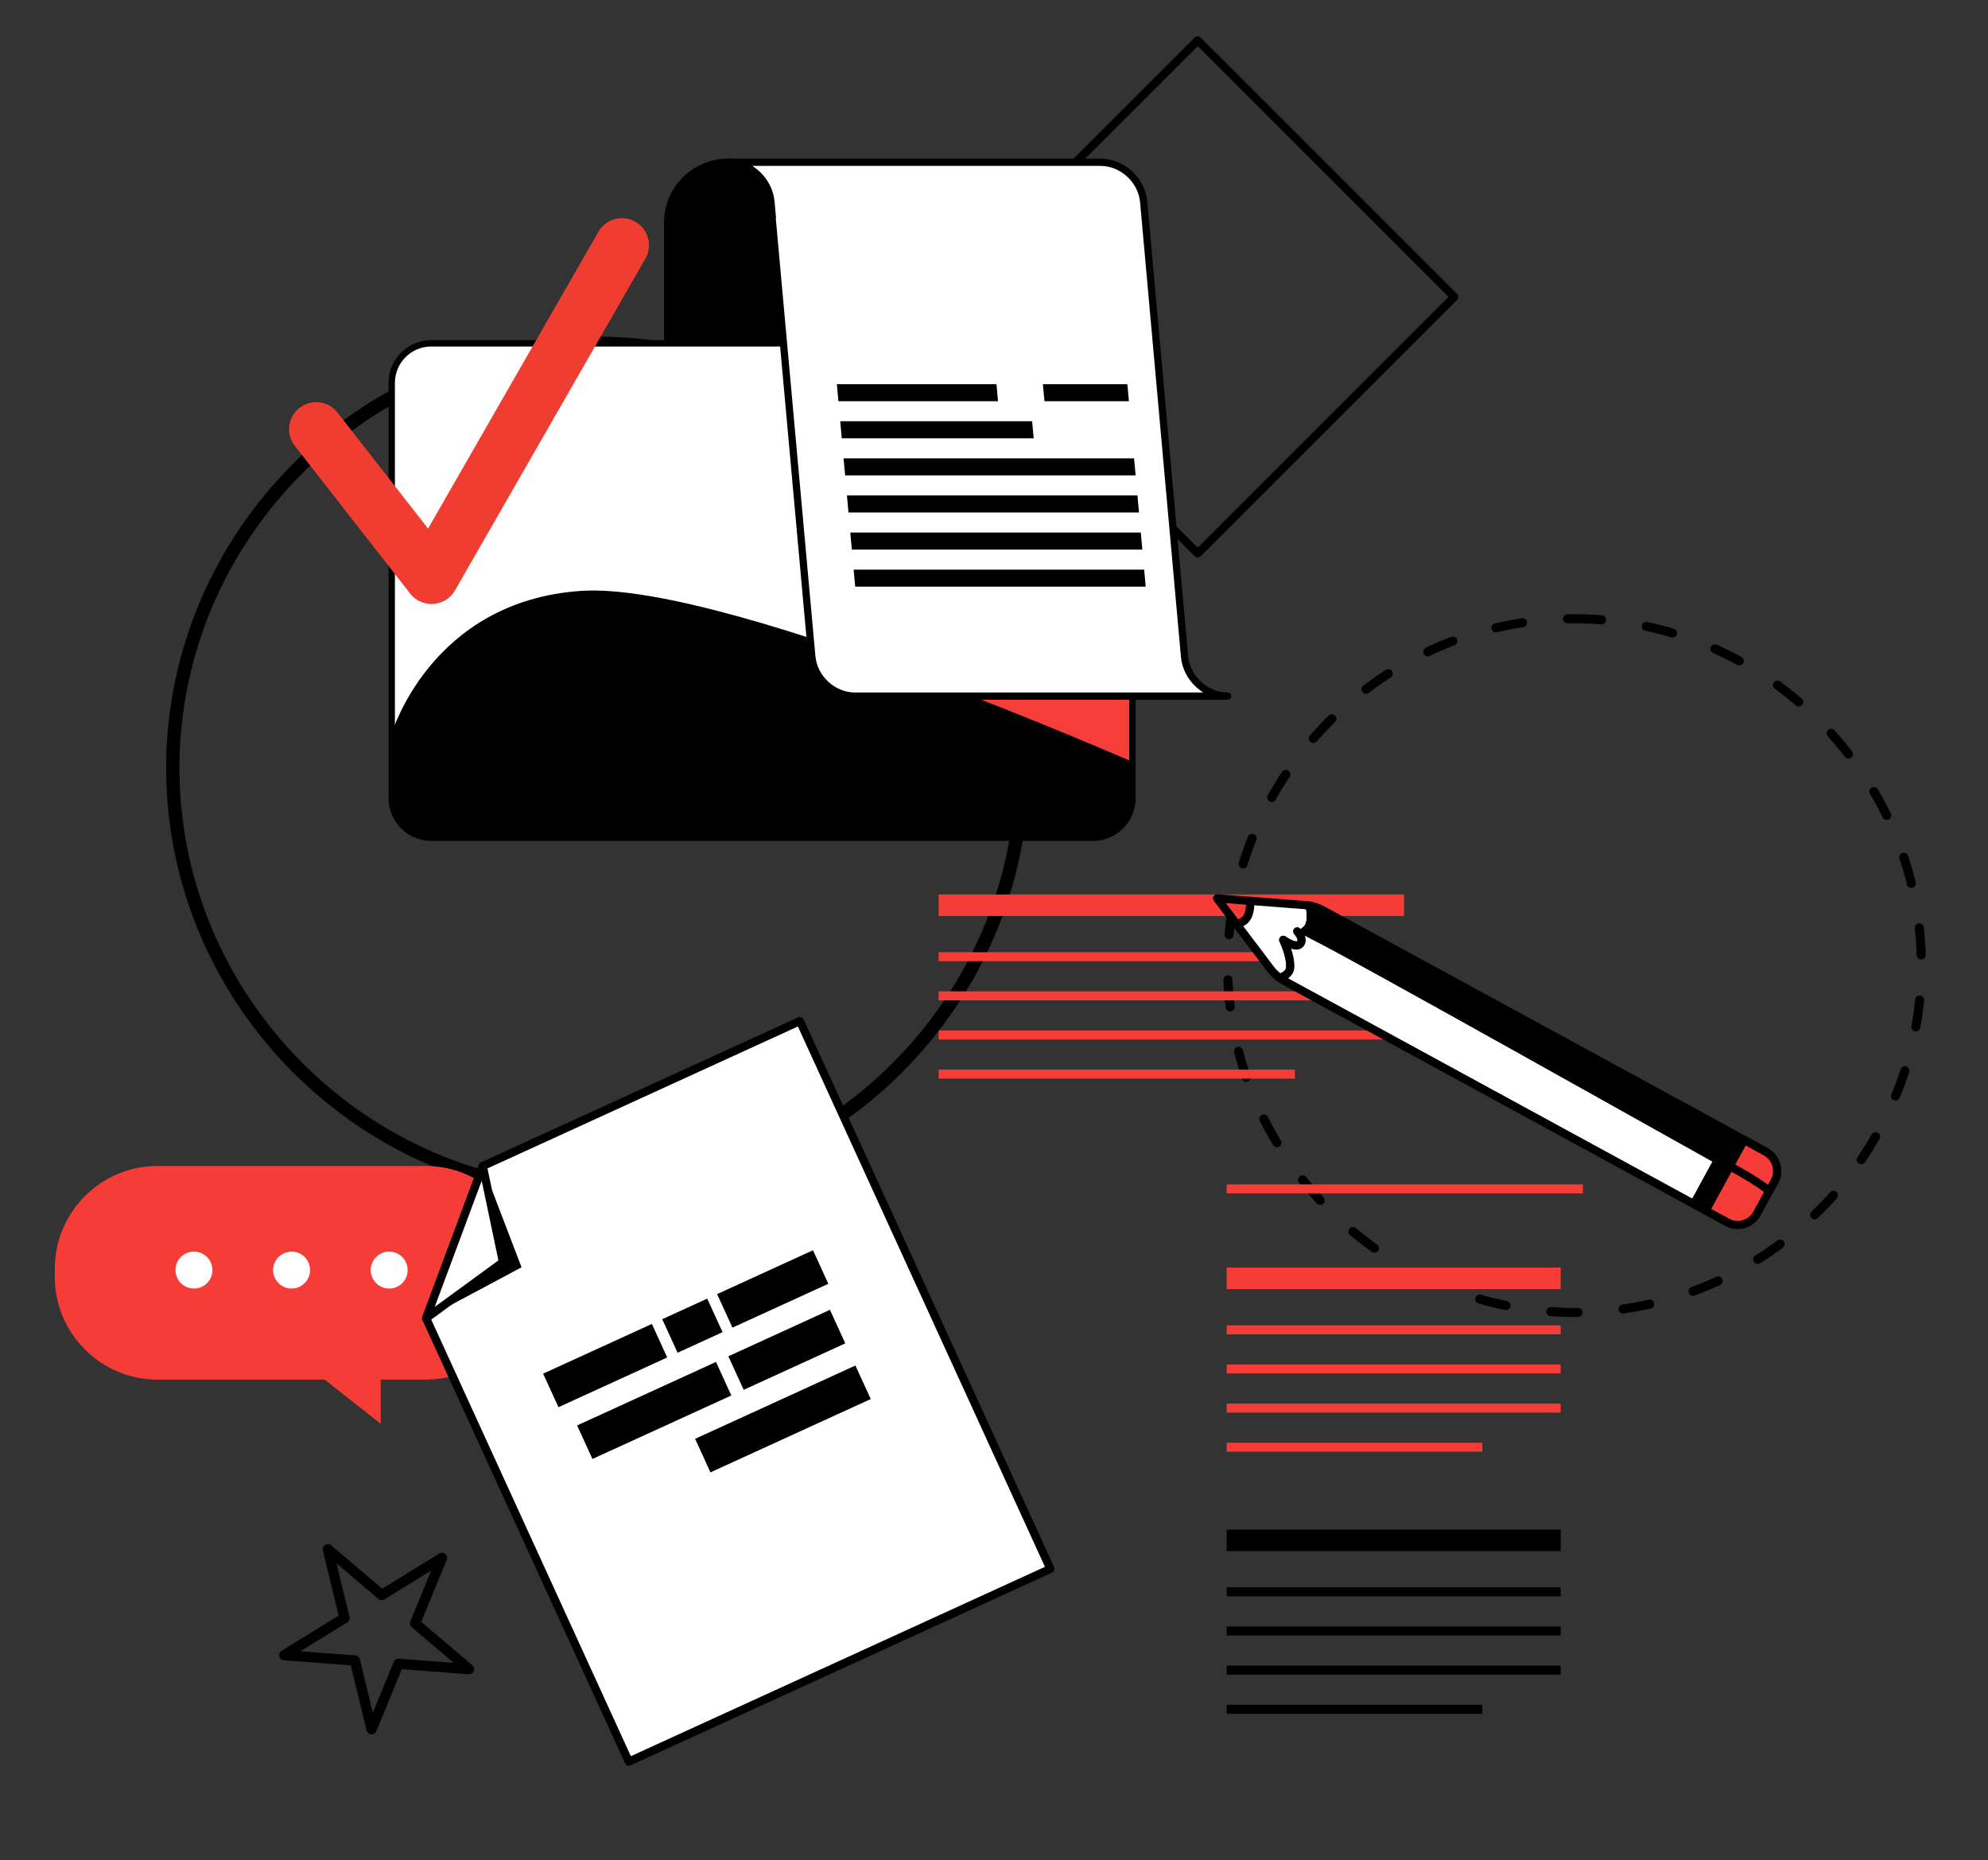<?xml version="1.0" encoding="UTF-8" standalone="no"?><!DOCTYPE svg PUBLIC "-//W3C//DTD SVG 1.1//EN" "http://www.w3.org/Graphics/SVG/1.1/DTD/svg11.dtd"><svg width="100%" height="100%" viewBox="0 0 44534 41667" version="1.1" xmlns="http://www.w3.org/2000/svg" xmlns:xlink="http://www.w3.org/1999/xlink" xml:space="preserve" xmlns:serif="http://www.serif.com/" style="fill-rule:evenodd;clip-rule:evenodd;stroke-linejoin:round;stroke-miterlimit:2;"><rect x="0" y="0" width="44534" height="41667" fill="#333333" stroke="none"/><g id="Artboard1"><path d="M19675.6,15195.6l-4720.27,-0l0,-10210.7c0,-742.207 607.296,-1349.48 1349.47,-1349.48c742.171,-0 1349.47,607.271 1349.47,1349.48l2021.33,10210.7Z" style="fill-rule:nonzero;stroke:#000;stroke-width:161.96px;"/><path d="M32577.6,6651.03l-5746.58,-5746.58l-5746.58,5746.58l5746.58,5746.58l5746.58,-5746.58Z" style="fill:none;stroke:#000;stroke-width:183.6px;stroke-linecap:round;stroke-miterlimit:1.5;"/><path id="Path_1465" d="M13386.3,7690.51c5219.26,1.841 9513.52,4296.07 9515.37,9515.37c-1.841,5219.27 -4296.07,9513.52 -9515.37,9515.37c-5219.27,-1.832 -9513.52,-4296.07 -9515.37,-9515.37c1.841,-5219.26 4296.08,-9513.52 9515.37,-9515.37Z" style="fill:none;fill-rule:nonzero;stroke:#000;stroke-width:297.97px;stroke-linecap:round;stroke-miterlimit:4;"/><path id="Path_1066" d="M9900.62,34897.9l-602.49,1466.58l1208.64,1025.78l-1580.49,-119.41l-602.181,1466.43l-374.822,-1540.35l-1580.8,-119.564l1349.15,-832.523l-374.596,-1540.43l1208.64,1025.93l1348.93,-832.444l0.015,-0.001Z" style="fill:none;fill-rule:nonzero;stroke:#000;stroke-width:229.35px;stroke-linecap:round;stroke-miterlimit:4;"/><path id="Path_1466" d="M35271.5,13860.4c4261.83,2.036 7768.17,3508.37 7770.2,7770.2c-1.998,4261.86 -3508.35,7768.24 -7770.2,7770.28c-4261.98,-1.85 -7768.55,-3508.27 -7770.53,-7770.28c2.036,-4261.96 3508.57,-7768.35 7770.53,-7770.2Z" style="fill:none;fill-rule:nonzero;stroke:#000;stroke-width:202.57px;stroke-linecap:round;stroke-miterlimit:4;stroke-dasharray:607.7,1012.84,0,0;"/><path d="M25368.2,8576.54c0,-489.013 -397.017,-886.03 -886.03,-886.03l-14820.8,-0c-489.014,-0 -886.031,397.017 -886.031,886.03l0,9303.32c0,489.014 397.017,886.031 886.031,886.031l14820.8,-0c489.013,-0 886.03,-397.017 886.03,-886.031l0,-9303.32Z" style="fill:#fff;"/><clipPath id="_clip1"><path d="M25368.2,8576.54c0,-489.013 -397.017,-886.03 -886.03,-886.03l-14820.8,-0c-489.014,-0 -886.031,397.017 -886.031,886.03l0,9303.32c0,489.014 397.017,886.031 886.031,886.031l14820.8,-0c489.013,-0 886.03,-397.017 886.03,-886.031l0,-9303.32Z"/></clipPath><g clip-path="url(#_clip1)"><path d="M7798.86,18210.5c-0,-0 12072.1,-4461.75 16186.9,-4238.22c4114.87,223.535 5183.3,3199.75 5183.3,3199.75l-0,2827.41l-22031,0l660.742,-1788.94Z" style="fill:#f63d37;"/><path d="M26288.6,17468.8c0,0 -9893.23,-4455.74 -13265.4,-4232.51c-3372.2,223.233 -4247.79,3195.44 -4247.79,3195.44l0,2823.6l18054.7,-0l-541.487,-1786.54Z"/><circle cx="20741" cy="10223" r="1579.7" style="fill:#fff;stroke:#000;stroke-width:88.32px;stroke-linecap:round;stroke-miterlimit:1.5;"/></g><path d="M25368.2,8576.54c0,-489.013 -397.017,-886.03 -886.03,-886.03l-14820.8,-0c-489.014,-0 -886.031,397.017 -886.031,886.03l0,9303.32c0,489.014 397.017,886.031 886.031,886.031l14820.8,-0c489.013,-0 886.03,-397.017 886.03,-886.031l0,-9303.32Z" style="fill:none;stroke:#000;stroke-width:142.5px;stroke-linecap:round;stroke-miterlimit:1.5;"/><rect x="21027.3" y="20036.9" width="10426.2" height="482.299" style="fill:#f53c37;"/><rect x="27479.9" y="28394.6" width="7482.27" height="482.299" style="fill:#f53c37;"/><rect x="27479.9" y="34264.8" width="7482.27" height="482.299"/><rect x="21027.3" y="21330.2" width="10426.2" height="201.71" style="fill:#f53c37;"/><rect x="27479.9" y="29688" width="7482.27" height="201.71" style="fill:#f53c37;"/><rect x="27479.9" y="35558.1" width="7482.27" height="201.71"/><rect x="21027.3" y="22207.1" width="10426.2" height="201.71" style="fill:#f53c37;"/><rect x="27479.9" y="30564.8" width="7482.27" height="201.71" style="fill:#f53c37;"/><rect x="27479.9" y="36435" width="7482.27" height="201.71"/><rect x="21027.3" y="23083.9" width="10426.2" height="201.71" style="fill:#f53c37;"/><rect x="27479.9" y="31441.6" width="7482.27" height="201.71" style="fill:#f53c37;"/><rect x="27479.9" y="37311.8" width="7482.27" height="201.71"/><rect x="21027.3" y="23960.7" width="7980.74" height="201.71" style="fill:#f53c37;"/><rect x="27479.9" y="26531.3" width="7980.74" height="201.71" style="fill:#f53c37;"/><rect x="27479.9" y="32318.5" width="5727.32" height="201.71" style="fill:#f53c37;"/><rect x="27479.9" y="38188.7" width="5727.32" height="201.71"/><path d="M7082.18,9615.09l2584.21,3308.81l4264.97,-7430.71" style="fill:none;stroke:#ef3e31;stroke-width:1212.7px;stroke-linecap:round;stroke-miterlimit:1.5;"/><g><path d="M9538.83,26119.1l-6014.49,0c-1263.17,0 -2296.72,1033.5 -2296.72,2296.69l-0,192.245c-0,1263.17 1033.56,2296.67 2296.72,2296.67l3747.9,-0l1256.75,989.886l0,-989.886l1009.84,-0c1263.17,-0 2296.72,-1033.5 2296.72,-2296.67l-0,-192.245c-0,-1263.19 -1033.55,-2296.69 -2296.72,-2296.69Z" style="fill:#f53c37;fill-rule:nonzero;"/><path d="M4758.73,28451.4c0,228.545 -185.284,413.81 -413.731,413.81c-228.642,-0 -413.928,-185.265 -413.928,-413.81c-0,-228.564 185.286,-413.831 413.928,-413.831c228.447,0 413.731,185.267 413.731,413.831Z" style="fill:#fff;fill-rule:nonzero;"/><path d="M6945.42,28451.4c0,228.545 -185.286,413.81 -413.734,413.81c-228.642,-0 -413.928,-185.265 -413.928,-413.81c-0,-228.564 185.286,-413.831 413.928,-413.831c228.448,0 413.734,185.267 413.734,413.831Z" style="fill:#fff;fill-rule:nonzero;"/><path d="M9132.1,28451.4c-0,228.545 -185.287,413.81 -413.929,413.81c-228.447,-0 -413.734,-185.265 -413.734,-413.81c0,-228.564 185.287,-413.831 413.734,-413.831c228.642,0 413.929,185.267 413.929,413.831Z" style="fill:#fff;fill-rule:nonzero;"/></g><g><path d="M10815.3,26120.9l-1269.86,3409.74l4541.31,9931.48l9443.41,-4318.09l-5611.14,-12271.4l-7103.73,3248.24Z" style="fill:#fff;fill-rule:nonzero;stroke:#000;stroke-width:183.64px;"/><path d="M9545.41,29530.7l2137.93,-1141.81l-868.07,-2267.94l-524.011,2858.28l-745.844,551.463Z" style="fill-rule:nonzero;"/><path d="M11267.1,28273.4l-451.835,-2152.46l-1269.86,3409.74l1721.69,-1257.28Z" style="fill:#fff;fill-rule:nonzero;stroke:#000;stroke-width:183.64px;"/><path d="M14946.4,30408.8l-2435.86,1113.84l-343.531,-751.294l2435.89,-1113.85l343.499,751.303Z" style="fill-rule:nonzero;"/><path d="M16186.4,29841.8l-1007.52,460.576l-343.446,-751.14l1007.47,-460.739l343.499,751.303Z" style="fill-rule:nonzero;"/><path d="M18555.8,28758.3l-2147.93,982.114l-343.463,-751.136l2147.89,-982.28l343.498,751.302Z" style="fill-rule:nonzero;"/><path d="M16382.8,31260.1l-3111.2,1422.55l-343.496,-751.129l3111.19,-1422.73l343.501,751.302Z" style="fill-rule:nonzero;"/><path d="M18935.5,30092.8l-2275.83,1040.78l-343.666,-751.265l2276.03,-1040.65l343.464,751.136Z" style="fill-rule:nonzero;"/><path d="M19506,31340.1l-3591.14,1642.24l-343.498,-751.301l3591.01,-1642.04l343.627,751.101Z" style="fill-rule:nonzero;"/></g><g><path d="M28006.3,20180.4l-741.93,-57.228l429.147,567.957c141.794,-6.572 328.927,-93.894 312.783,-510.729Z" style="fill:#f53c37;fill-rule:nonzero;stroke:#000;stroke-width:183.64px;"/><path d="M29084.1,20891.5l-25.434,-28.823l25.434,28.823Z" style="fill:#f7c263;fill-rule:nonzero;stroke:#000;stroke-width:183.64px;"/><path d="M28006.3,20180.4c16.144,416.835 -170.989,504.157 -312.783,510.729l762.613,1009.56c60.394,80.041 132.846,149.695 213.895,207.84c117.519,-42.663 228.842,-115.773 233.677,-242.11c9.901,-270.543 -157.012,-611.899 -157.012,-611.899c-0,-0 290.153,210.403 382.68,88.543c68.804,-90.293 -3.351,-200.39 -45.341,-251.516l-25.434,-28.823l25.434,28.823c31.868,21.912 96.088,30.698 207.04,-91.13c88.058,-96.787 89.629,-309.991 48.155,-511.658c-34.164,-6.299 -68.629,-10.786 -103.572,-13.636l-1229.35,-94.725Z" style="fill:#fff;fill-rule:nonzero;stroke:#000;stroke-width:183.64px;"/><path d="M38205.7,27115.4l484.578,264.843c238.061,130.41 537.088,42.879 667.309,-195.367l392.046,-716.917c130.232,-238.236 42.699,-536.905 -195.531,-667.132l-484.409,-265.025l-863.993,1579.6Z" style="fill:#f53c37;fill-rule:nonzero;stroke:#000;stroke-width:183.64px;"/><path d="M29636.3,20394.2c-93.047,-50.844 -193.283,-86.432 -297.046,-105.47c41.474,201.667 39.903,414.871 -48.155,511.658c-110.952,121.828 -175.172,113.042 -207.04,91.13c41.99,51.126 114.145,161.223 45.341,251.516c-92.527,121.86 -382.68,-88.543 -382.68,-88.543c-0,-0 166.913,341.356 157.012,611.899c-4.835,126.337 -116.158,199.447 -233.677,242.11c32.819,23.495 66.682,45.867 102.426,65.111l9174.54,5000.21l863.811,-1579.77l-9174.53,-4999.85Z" style="fill:#fff;fill-rule:nonzero;stroke:#000;stroke-width:183.64px;"/><path d="M37947,26973.8l258.697,141.561l863.993,-1579.6l-258.879,-141.731l-863.811,1579.77Z" style="fill-rule:nonzero;stroke:#000;stroke-width:183.64px;"/><path d="M29636.3,20394.2c-93.047,-50.844 -193.283,-86.432 -297.046,-105.47c41.474,201.667 39.903,414.871 -48.155,511.658c-21.333,23.359 -40.54,40.673 -58.583,55.245c106.58,60.268 212.838,117.105 315.633,167.948c746.74,368.909 8266.38,4590.43 8938.21,4963.95l324.468,-593.474l-9174.53,-4999.85Z" style="fill-rule:nonzero;stroke:#000;stroke-width:183.64px;"/><path d="M39635.5,26676.9l114.178,-208.939c130.232,-238.236 42.699,-536.905 -195.531,-667.132l-484.409,-265.025l-321.277,587.037c243.833,130.552 609.925,339.741 887.039,554.059Z" style="fill:#f53c37;fill-rule:nonzero;stroke:#000;stroke-width:183.64px;"/></g><rect x="21388.3" y="9483.84" width="3148.06" height="341.045" style="fill-rule:nonzero;"/><g><g><path d="M26535.3,14707.7l-915.358,-10186.7c-44.155,-487.052 -478.724,-885.561 -965.706,-885.561l-8349.35,0c487.096,0 921.665,398.509 965.706,885.561l32,353.458l-6.652,0l890.01,9833.26c44.156,487.097 478.725,885.652 965.821,885.652l8349.24,-0c-487.097,-0 -921.664,-398.555 -965.707,-885.652Z" style="fill:#fff;fill-rule:nonzero;stroke:#000;stroke-width:161.96px;"/><path d="M22356.8,8987.54l-3575.41,-0l-34.521,-381.696l3575.41,0l34.523,381.696Z" style="fill-rule:nonzero;"/><path d="M25289.4,8987.54l-1892.42,-0l-34.523,-381.696l1892.42,0l34.523,381.696Z" style="fill-rule:nonzero;"/><path d="M23155.8,9818.37l-4299.12,0l-34.522,-381.695l4299.12,0l34.522,381.695Z" style="fill-rule:nonzero;"/><path d="M25439.7,10649.3l-6507.86,0l-34.523,-381.695l6507.86,-0l34.522,381.695Z" style="fill-rule:nonzero;"/><path d="M25515,11480.1l-6507.86,0l-34.523,-381.695l6507.86,-0l34.522,381.695Z" style="fill-rule:nonzero;"/><path d="M25590.2,12311.1l-6507.86,-0l-34.638,-381.696l6507.97,0l34.523,381.696Z" style="fill-rule:nonzero;"/><path d="M25665.4,13141.9l-6507.97,-0l-34.522,-381.696l6507.86,0l34.637,381.696Z" style="fill-rule:nonzero;"/></g></g></g></svg>